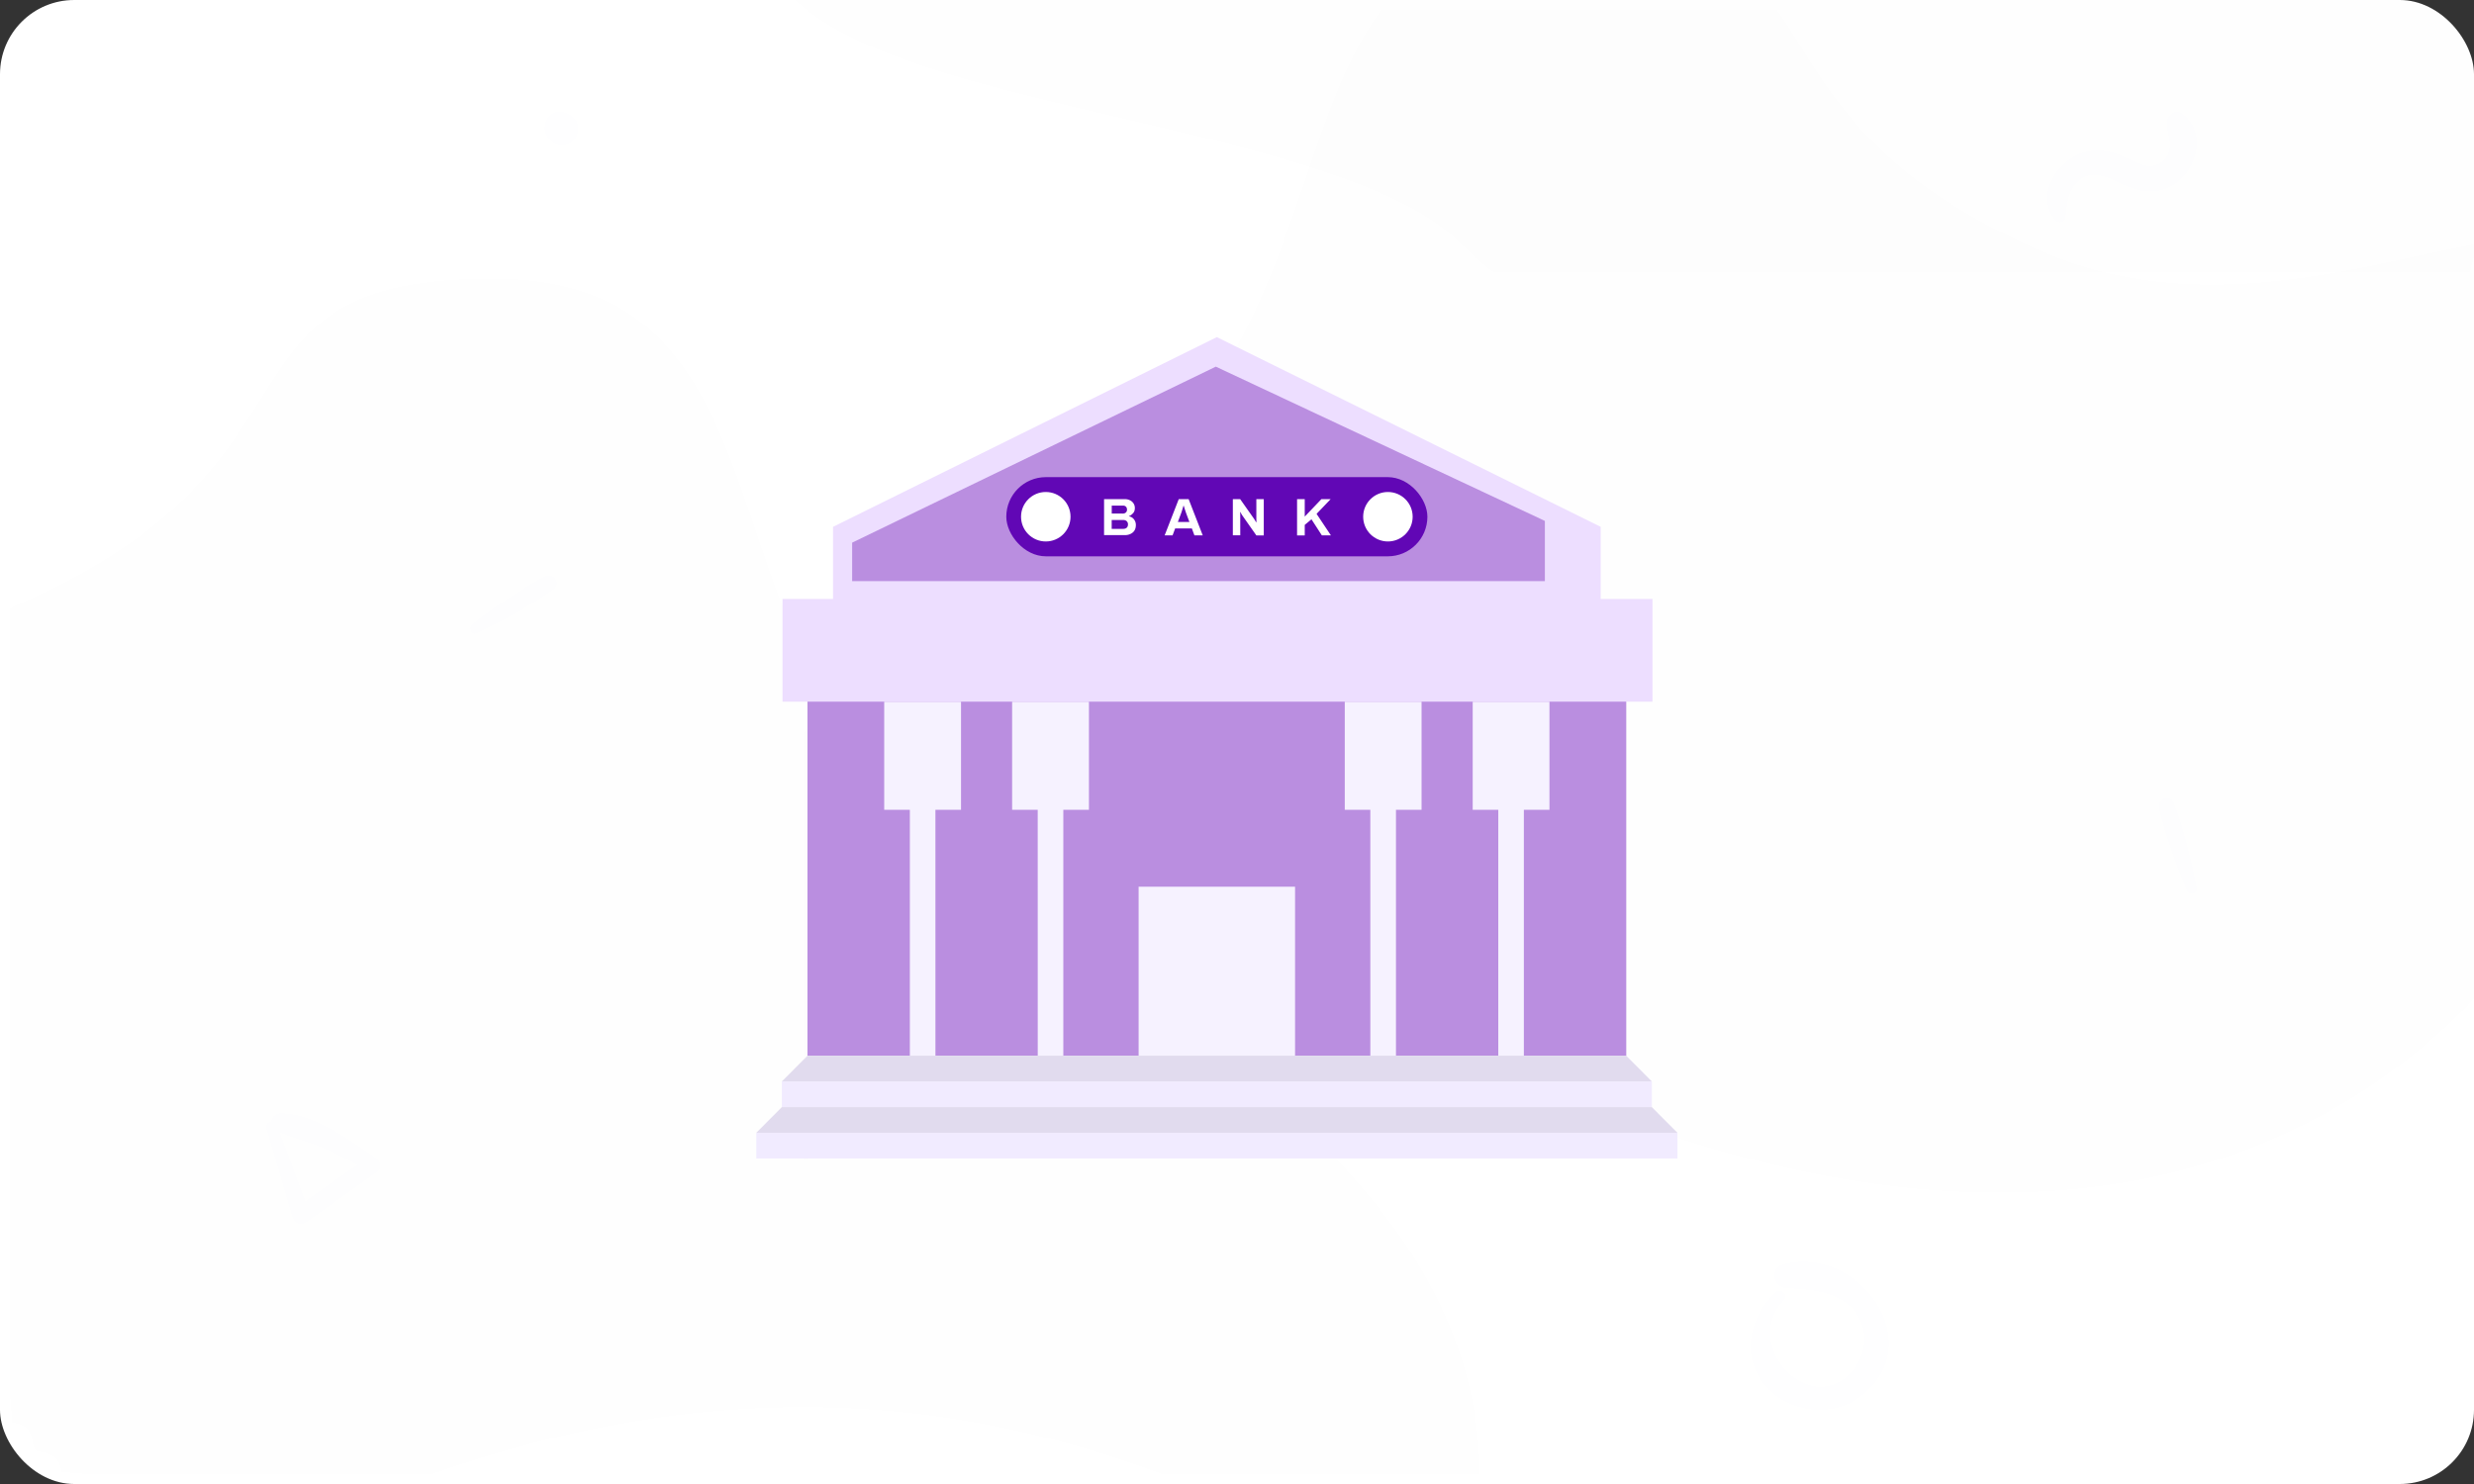 <svg xmlns="http://www.w3.org/2000/svg" xmlns:xlink="http://www.w3.org/1999/xlink" width="100" height="60"><rect width="100%" height="100%" fill="#333333" stroke="none"/><defs><rect id="A" width="100" height="60" rx="3"/></defs><g fill="none" fill-rule="evenodd"><mask id="B" fill="#fff"><use xlink:href="#A"/></mask><use fill="#fff" xlink:href="#A"/><g fill-rule="nonzero" fill="#4f2da7"><path d="M74.975 23.404c8.25 0 22.5 0 25.5-8.25S78.53 7.388 72.725 1.58s-15.17-5.177-24-5.177-7.158-9.734-14.25-8.25-.75 8.918-3 13.427v21.823h43.5z" mask="url(#B)" opacity=".05" transform="rotate(180 65.862 5.702)"/><path d="M17.286 59.675c29.448-10.47 42.536 13.088 42.536 0S44.116 40.043 36.263 32.19s-4.416-20.94-16.36-20.94S13.977 18.587.926 24.338s-13.088 45.808 16.36 35.337z" mask="url(#B)" opacity=".05"/><path d="M66.036 45.425c29.448-10.47 42.536 13.088 42.536 0S92.866 25.793 85.013 17.94 80.597-3 68.653-3s-5.926 7.337-18.977 13.088S23.5.926 23.5 17.94s13.088 37.955 42.536 27.485z" mask="url(#B)" opacity=".05" transform="matrix(-1 0 0 1 132.071 0)"/></g><g mask="url(#B)"><g fill="#f1ebff"><path d="M30.57 45.8h37.233v1.038H30.57zm1.033-2.076h35.165v1.038H31.603z"/></g><path fill="#ba8ee0" d="M32.638 27.12h33.096v15.567H32.638z"/><path fill="#f6f2ff" d="M52.347 35.85v6.835h-6.324V35.85h6.324zM62.63 28.37v4.37h-1.035v9.948h-1.034v-9.948h-1.034v-4.37h3.103zm-5.17 0v4.37h-1.034v9.948H55.39l-.001-9.948h-1.033v-4.37h3.103zm-13.445 0v4.37H42.98v9.948h-1.034l-.001-9.948h-1.034v-4.37h3.103zm-5.17 0v4.37h-1.035l.001 9.948h-1.034v-9.948H35.74v-4.37h3.103z"/><path fill="#eddeff" d="M33.672 21.3l15.513-7.67L64.7 21.3v3.744H33.672z"/><path fill="#ba8ee0" d="M49.144 14.824l13.3 6.237v2.435h-28V21.94z"/><path fill="#eddeff" d="M31.63 24.217h35.164v4.152H31.63z"/><g fill="#e1dbee"><path d="M32.638 42.686l-1.035 1.038h35.165l-1.034-1.038zm-1.035 2.076L30.57 45.8h37.233l-1.034-1.037z"/></g><rect width="17.021" height="3.202" x="40.675" fill="#6107b5" rx="1.601" y="19.291"/><g fill="#fff"><circle cx="42.271" cy="20.892" r="1"/><circle cx="56.1" cy="20.892" r="1"/><path fill-rule="nonzero" d="M44.625 20.18h.836c.077 0 .146.015.21.046a.36.36 0 0 1 .147.128.34.34 0 0 1 .053.189c0 .08-.022.15-.067.2s-.102.1-.17.123v.01c.082.016.15.056.2.12s.078.14.078.23c0 .132-.042.234-.127.304s-.192.106-.322.106h-.836V20.18zm.75.585c.057 0 .1-.015.132-.044s.047-.067.047-.112c0-.054-.015-.095-.044-.124s-.07-.043-.12-.043h-.453v.322h.438zm.036.617c.054 0 .098-.016.132-.047s.05-.076.05-.134a.17.17 0 0 0-.051-.128c-.034-.033-.084-.05-.15-.05h-.457v.36h.474zm2.247-1.202h.387l.57 1.465h-.336l-.104-.28H47.5l-.104.28h-.32l.57-1.465zm.42.927l-.138-.37-.05-.15-.043-.14h-.01l-.07.228-.02.06-.138.37h.47zm1.75-.927h.3l.574.815.064.11.02.01-.001-.032v-.023l-.003-.068v-.81h.3v1.465h-.3l-.564-.803-.026-.04-.057-.102-.01.006.006.09.001.846h-.3V20.18zm2.6 0h.31v.707l.674-.707h.374l-.57.596.58.87h-.366l-.42-.65-.272.226v.425h-.31V20.18z"/></g></g><path fill="#3792fc" fill-rule="nonzero" d="M19.277 25.617c1.06-.506 2.144-1.1 3.1-1.775.35-.252.005-.742-.363-.548-1.02.535-2.016 1.225-2.925 1.928-.187.14-.052.51.19.394zm69.535 10.3c-.22-1.152-.51-2.35-.93-3.45-.153-.402-.716-.195-.623.213.257 1.124.672 2.26 1.12 3.32.09.215.483.18.43-.083zM23.197 4.744l-.06-.052c-.262-.234-.693-.278-.947 0s-.25.667 0 .947l.052.06c.234.265.72.257.955 0s.28-.706 0-.955zm60.3 4.077c.066-.43.053-.837.29-1.216.48-.752 1.16-.564 1.818-.232.67.338 1.304.54 2.03.226 1.138-.492 1.674-2.21.586-3.018-.35-.263-.7.17-.652.5.066.46.295.972-.1 1.366-.53.53-1.15.085-1.68-.154-.57-.257-1.178-.313-1.764-.075-1.012.41-1.75 1.783-.943 2.71.113.128.385.07.414-.1zm-11.74 43.42c-1.04 1-1.434 2.553-.444 3.756.933 1.132 2.744 1.368 3.91.468 2.82-2.176-.12-6.185-3.16-5.356-.564.153-.423.958.133.987.887.05 1.84.083 2.55.71.763.667.78 1.8.153 2.57-1.658 2.035-4.535-.962-2.794-2.786.224-.228-.116-.568-.348-.348zm-61.008-6.63l1.055 3.593c.088.286.36.378.607.208l2.86-2.036c.176-.14.138-.424-.035-.544-1.076-.738-2.527-1.828-3.893-1.835-.346-.004-.59.487-.236.688.55.318 1.21.43 1.8.674.678.282 1.352.614 1.952 1.04l.04-.593c-1.027.632-1.994 1.34-2.968 2.047l.575.116-1.306-3.508c-.1-.244-.515-.11-.448.148z" mask="url(#B)" opacity=".05"/></g></svg>